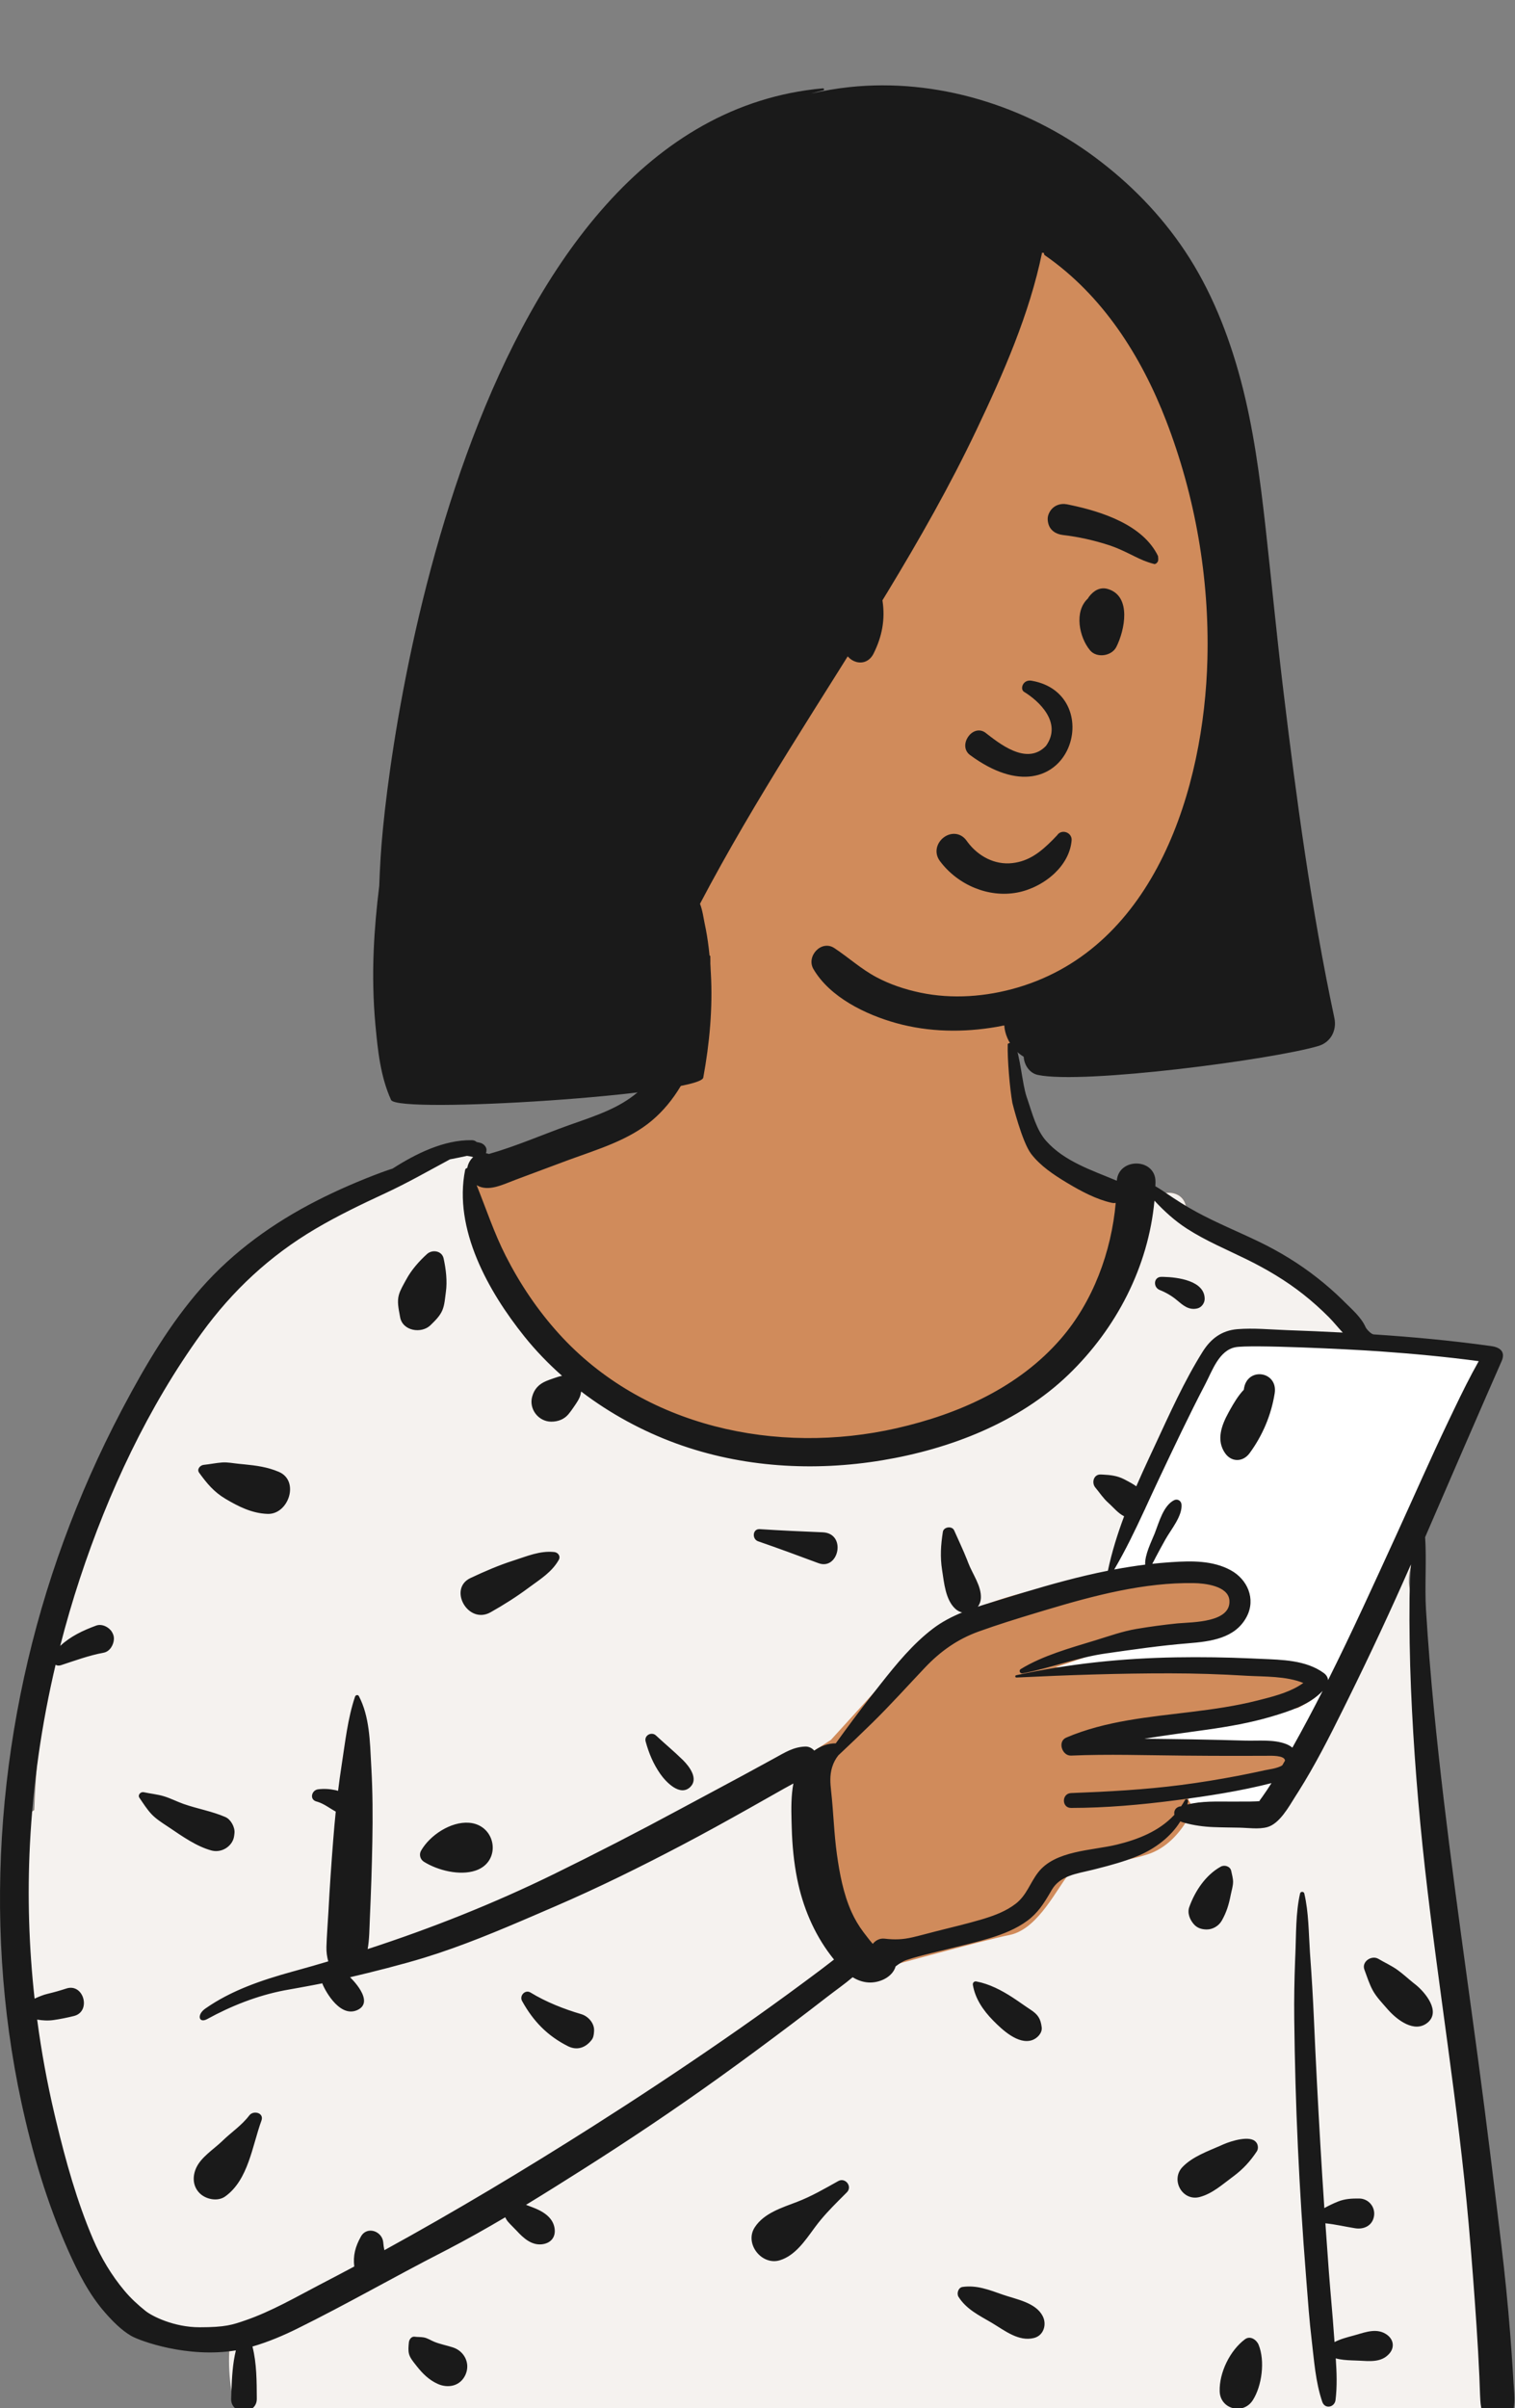 <?xml version="1.0" encoding="UTF-8"?> <svg xmlns="http://www.w3.org/2000/svg" width="112" height="178" viewBox="0 0 112 178" fill="none"><rect x="0" y="0" width="112" height="178" fill="#808080" stroke="none"/> <g clip-path="url(#clip0)"> <path fill-rule="evenodd" clip-rule="evenodd" d="M104.311 117.754C103.84 116.459 104.528 115.166 104.91 113.913C106.265 109.566 102.557 98.601 99.964 98.44C99.016 95.982 96.485 94.963 94.493 93.547C92.233 92.134 90.034 90.51 87.683 89.271C87.552 88.1 86.135 87.81 85.268 88.647C82.888 87.164 80.034 87.439 77.482 86.468C75.543 83.328 75.398 80.027 74.885 76.998C74.661 75.678 74.899 74.404 73.998 73.227C70.973 68.965 59.021 67.117 54.615 69.642C52.242 68.16 52.185 70.845 51.809 72.501C51.39 73.33 51.163 74.269 51.233 75.258C50.11 77.608 49.158 80.547 46.798 82.302C43.803 84.529 39.196 85.376 36.277 86.468C35.622 85.836 35.422 84.923 35.422 84.923C30.896 85.909 26.505 87.641 22.714 90.346C18.406 91.608 15.373 95.118 13.179 98.881C12.938 99.278 12.881 99.683 12.951 100.054C6.206 109.96 2.987 121.819 2.534 133.797C-1.803 136.405 4.596 159.834 6.086 164.698C6.087 164.698 6.089 164.697 6.09 164.696C7.057 166.411 8.154 171.302 10.573 170.924C12.232 172.803 14.876 172.434 17.128 172.578C16.761 173.987 16.941 175.6 17.378 176.992C17.894 178.65 20.427 178.706 20.786 176.899C43.208 181.263 66.213 177.781 88.887 178.436C95.443 178.483 101.998 178.686 108.538 179.154C109.459 179.22 110.392 178.277 110.33 177.358C108.924 162.371 107.603 142.656 106.031 127.816C105.658 124.432 105.363 121.01 104.311 117.754Z" fill="#D08B5B"></path> <path fill-rule="evenodd" clip-rule="evenodd" d="M35.445 85.023C35.437 84.99 35.429 84.957 35.421 84.924C30.896 85.909 26.505 87.641 22.713 90.347C18.406 91.609 15.373 95.118 13.179 98.882L13.15 98.931C12.933 99.312 12.884 99.698 12.951 100.054C6.206 109.96 2.987 121.819 2.534 133.797C-1.803 136.405 4.596 159.834 6.086 164.699L6.09 164.697C6.331 165.124 6.58 165.748 6.856 166.439C7.686 168.521 8.757 171.208 10.573 170.924C11.922 172.452 13.922 172.493 15.832 172.533C16.272 172.542 16.707 172.551 17.128 172.578C16.761 173.987 16.941 176.501 17.378 177.894C17.894 179.552 89.511 180.902 108.538 179.154C109.457 179.07 110.392 178.277 110.33 177.358C109.739 171.065 109.164 163.937 108.578 156.686C107.77 146.672 106.943 136.424 106.031 127.816C105.995 127.492 105.96 127.168 105.925 126.844C105.595 123.779 105.262 120.699 104.311 117.755C103.935 116.72 104.298 115.687 104.654 114.675C104.743 114.42 104.833 114.165 104.91 113.913C106.265 109.566 102.811 98.627 100.335 98.464L99.964 98.441C99.236 96.552 97.574 95.513 95.939 94.491C95.495 94.213 95.052 93.936 94.631 93.644L94.493 93.547C93.722 93.065 92.959 92.559 92.194 92.052C90.716 91.072 89.232 90.088 87.683 89.271C87.552 88.1 86.135 87.81 85.268 88.647C84.889 88.412 84.499 88.22 84.099 88.061L83.941 90.241C81.239 100.331 73.721 105.945 61.386 107.083C42.884 108.79 34.544 90.213 34.544 88.336C34.544 87.513 34.816 86.473 35.359 85.218L35.445 85.023ZM76.29 119.117C79.043 118.444 82.307 117.734 84.997 117.287C86.344 117.063 87.529 116.908 88.427 116.854C88.877 116.827 89.233 116.827 89.491 116.85C89.662 116.865 89.745 116.888 89.774 116.896C89.779 116.897 89.782 116.898 89.784 116.898C90.154 117.194 90.476 117.623 90.716 118.012C90.816 118.174 90.897 118.321 90.957 118.437C90.894 118.599 90.8 118.809 90.675 119.012C90.398 119.466 90.114 119.668 89.849 119.668C89.435 119.668 88.475 119.805 87.36 119.985C86.211 120.171 84.809 120.418 83.454 120.665C82.098 120.912 80.785 121.158 79.811 121.343C79.324 121.435 78.921 121.512 78.641 121.566L78.315 121.629L78.23 121.645L78.208 121.65L78.202 121.651L78.201 121.651L78.201 121.651C78.2 121.651 78.2 121.651 78.234 121.822L78.2 121.651L78.106 121.67L78.019 121.711L75.019 123.151L75.407 124.574L75.343 123.827L75.407 124.574L75.407 124.574L75.408 124.574L75.412 124.574L75.429 124.572L75.495 124.567L75.748 124.546C75.968 124.528 76.286 124.502 76.679 124.471C77.465 124.409 78.55 124.326 79.745 124.243C82.142 124.077 84.954 123.913 86.688 123.913L87.068 123.913C88.82 123.912 91.221 123.911 93.24 124.024C94.329 124.085 95.271 124.178 95.927 124.312C96.009 124.329 96.083 124.346 96.15 124.363C96.136 124.372 96.122 124.382 96.107 124.391C95.728 124.634 95.177 124.892 94.541 125.137C93.267 125.628 91.807 126.01 91.056 126.113C90.201 126.231 87.835 126.706 85.721 127.143C84.655 127.364 83.641 127.577 82.894 127.735C82.521 127.814 82.213 127.879 82 127.925L81.752 127.977L81.688 127.991L81.671 127.995L81.667 127.996L81.666 127.996L81.665 127.996C81.665 127.996 81.665 127.996 81.701 128.161L81.665 127.996L81.796 129.479L94.336 129.918C94.443 130.042 94.547 130.181 94.608 130.304C94.58 130.313 94.544 130.323 94.501 130.333C93.675 130.518 91.978 130.888 90.484 131.213C89.737 131.375 89.043 131.525 88.535 131.636L87.93 131.767L87.764 131.802L87.72 131.812L87.709 131.814L87.707 131.815L87.706 131.815L87.706 131.815L87.864 132.548L87.706 131.815L87.273 131.909L87.146 132.331L87.146 132.331L87.146 132.332L87.146 132.332L87.146 132.333L87.145 132.334L87.139 132.352C87.134 132.37 87.125 132.397 87.112 132.434C87.086 132.508 87.046 132.618 86.99 132.754C86.878 133.026 86.706 133.396 86.469 133.784C85.984 134.581 85.288 135.353 84.364 135.646C83.527 135.911 82.606 136.089 81.687 136.266L81.686 136.267C81.367 136.328 81.049 136.39 80.734 136.455C80.145 136.576 79.567 136.713 79.074 136.89C78.601 137.06 78.1 137.304 77.766 137.704C77.538 137.979 77.283 138.366 77.032 138.747L77.013 138.777C76.743 139.185 76.457 139.618 76.147 140.029C75.836 140.442 75.518 140.807 75.195 141.082C74.87 141.359 74.581 141.511 74.327 141.559C73.436 141.728 70.785 142.421 68.401 143.059C67.199 143.381 66.051 143.693 65.203 143.924C64.853 144.019 64.554 144.101 64.324 144.164C64.277 144.092 64.225 144.012 64.168 143.924C63.892 143.495 63.521 142.886 63.138 142.165C62.362 140.707 61.58 138.865 61.405 137.173C61.217 135.356 61.123 133.622 61.076 132.34C61.052 131.7 61.041 131.174 61.035 130.809L61.032 130.648L62.328 129.809L62.41 129.756L62.475 129.684L68.955 122.559L68.964 122.55C68.975 122.539 68.996 122.519 69.025 122.492C69.083 122.437 69.177 122.353 69.309 122.245C69.573 122.029 69.989 121.72 70.574 121.366C71.745 120.66 73.6 119.775 76.29 119.117ZM92.489 118.59C92.489 118.59 92.489 118.589 91.766 118.389L92.489 118.589L92.56 118.335L92.455 118.092L91.766 118.389C92.455 118.092 92.455 118.092 92.455 118.092L92.455 118.092L92.455 118.091L92.454 118.089L92.452 118.084L92.445 118.068C92.439 118.055 92.431 118.036 92.42 118.014C92.399 117.969 92.369 117.906 92.33 117.829C92.253 117.675 92.14 117.463 91.993 117.225C91.706 116.76 91.263 116.147 90.676 115.692C90.369 115.453 89.946 115.385 89.627 115.356C89.262 115.323 88.822 115.327 88.336 115.357C87.362 115.415 86.118 115.58 84.751 115.807C82.012 116.262 78.709 116.981 75.933 117.66C73.094 118.354 71.098 119.298 69.799 120.082C69.15 120.474 68.677 120.825 68.36 121.083C68.202 121.213 68.083 121.319 68.001 121.396C67.96 121.434 67.928 121.465 67.905 121.488C67.894 121.499 67.884 121.508 67.877 121.516L67.869 121.525L67.865 121.528L67.864 121.529L67.864 121.53C67.863 121.53 67.863 121.531 68.382 122.02L67.863 121.531L67.854 121.541L61.431 128.603L59.871 129.613L59.529 129.835V130.243H60.279C59.529 130.243 59.529 130.243 59.529 130.243V130.243V130.244V130.246L59.529 130.254L59.529 130.284L59.53 130.399C59.53 130.499 59.532 130.646 59.535 130.833C59.541 131.207 59.553 131.744 59.577 132.395C59.625 133.698 59.721 135.467 59.913 137.327C60.118 139.31 61.009 141.357 61.813 142.869C62.22 143.634 62.614 144.28 62.906 144.735C63.053 144.963 63.175 145.144 63.26 145.269C63.303 145.332 63.337 145.38 63.361 145.414L63.388 145.453L63.396 145.463L63.398 145.466L63.399 145.467L63.399 145.468C63.399 145.468 63.399 145.468 64.007 145.028L63.399 145.468L63.704 145.89L64.206 145.752L64.007 145.028L64.206 145.751L64.206 145.751L64.208 145.751L64.212 145.75L64.231 145.745L64.304 145.724L64.584 145.648C64.827 145.581 65.175 145.486 65.598 145.371C66.444 145.14 67.589 144.829 68.788 144.508C71.205 143.862 73.785 143.189 74.607 143.033C75.21 142.918 75.733 142.596 76.169 142.223C76.608 141.848 77.001 141.387 77.344 140.933C77.686 140.481 77.995 140.011 78.259 139.611L78.265 139.602C78.542 139.182 78.751 138.866 78.92 138.663C78.99 138.58 79.176 138.447 79.582 138.301C79.969 138.162 80.461 138.043 81.038 137.923C81.309 137.868 81.599 137.812 81.9 137.754C82.839 137.573 83.889 137.37 84.817 137.076C86.247 136.623 87.188 135.488 87.75 134.565C88.038 134.094 88.243 133.65 88.377 133.324C88.396 133.278 88.414 133.234 88.43 133.193L88.853 133.102C89.361 132.991 90.056 132.841 90.802 132.678C92.295 132.354 93.997 131.983 94.829 131.797C95.352 131.679 95.85 131.418 96.06 130.892C96.257 130.401 96.095 129.931 95.96 129.654C95.815 129.356 95.61 129.097 95.462 128.928C95.384 128.839 95.315 128.767 95.263 128.715C95.238 128.689 95.216 128.669 95.2 128.654L95.181 128.635L95.175 128.629L95.172 128.627L95.171 128.626L95.171 128.626C95.171 128.626 95.171 128.626 94.665 129.179L95.171 128.626L94.967 128.44L94.691 128.43L88.057 128.197C89.474 127.913 90.719 127.674 91.26 127.599C92.156 127.476 93.731 127.057 95.081 126.537C95.756 126.276 96.414 125.976 96.916 125.654C97.166 125.494 97.409 125.309 97.597 125.097C97.777 124.893 97.979 124.583 97.979 124.188C97.979 123.592 97.495 123.288 97.26 123.169C96.972 123.022 96.606 122.92 96.228 122.843C95.46 122.685 94.428 122.588 93.323 122.527C91.261 122.411 88.819 122.412 87.074 122.413H87.074L86.688 122.413C85.203 122.413 82.987 122.528 80.91 122.662C81.745 122.505 82.722 122.323 83.722 122.141C85.074 121.895 86.465 121.65 87.599 121.466C88.769 121.277 89.585 121.168 89.849 121.168C90.937 121.168 91.612 120.356 91.955 119.795C92.14 119.492 92.271 119.195 92.356 118.978C92.399 118.868 92.431 118.775 92.453 118.708C92.464 118.674 92.472 118.647 92.478 118.627L92.485 118.602L92.488 118.595L92.488 118.592L92.489 118.59L92.489 118.59ZM96.633 124.537C96.633 124.537 96.626 124.534 96.617 124.526C96.629 124.533 96.634 124.537 96.633 124.537ZM94.651 130.417C94.651 130.417 94.651 130.416 94.651 130.414C94.651 130.416 94.651 130.417 94.651 130.417ZM96.503 124.066C96.504 124.063 96.505 124.061 96.505 124.061C96.505 124.061 96.505 124.063 96.503 124.066ZM94.721 130.255C94.721 130.255 94.721 130.255 94.721 130.255C94.721 130.255 94.718 130.256 94.714 130.26C94.718 130.258 94.72 130.256 94.721 130.255Z" fill="#F5F2EF"></path> <path fill-rule="evenodd" clip-rule="evenodd" d="M81.908 116.533L88.498 101.578C88.498 101.578 89.494 99.037 91.185 99.037C92.876 99.037 108.208 99.518 108.208 99.518C108.208 99.518 111.346 99.919 110.333 101.578C109.319 103.237 94.254 134.108 94.254 134.108H87.864V132.548L94.978 130.556C94.978 130.556 96.272 129.179 94.254 129.179C92.235 129.179 80.491 128.729 80.491 128.729L91.689 127.083L97.229 124.949L96.414 123.827L91.689 123.151L76.303 123.827L80.491 122.408L89.849 120.418C89.849 120.418 91.689 119.119 91.689 117.846C91.689 116.573 86.759 116.083 86.759 116.083L81.908 116.533Z" fill="white"></path> <path d="M64.108 127.034C62.712 128.328 62.109 129.107 61.321 130.584C59.604 137.391 60.468 140.404 64.869 144.53L72.217 142.755C74.581 141.98 75.808 141.503 76.778 139.205C77.957 137.891 78.796 137.378 81.086 137.43C83.597 137.019 84.817 136.245 86.914 134.641C87.673 133.867 87.812 133.511 87.167 133.12H79.565L93.502 131.345L93.504 131.343C95.245 130.309 96.221 129.729 93.249 129.316L81.086 129.063V128.302L95.783 125.766C97.611 124.81 97.816 124.347 95.783 123.738L88.941 123.231C84.7 123.109 82.445 123.256 78.552 123.738H75.004L77.538 122.47C82.682 121.178 85.425 120.691 89.955 120.442C91.928 119.045 92.87 118.255 89.448 116.638C85.068 116.447 82.554 116.598 77.792 118.159C70.978 119.205 68.118 121.379 64.108 127.034Z" fill="#D08B5B" stroke="#D08B5B"></path> <path fill-rule="evenodd" clip-rule="evenodd" d="M52.178 70.568C52.243 70.392 52.505 70.415 52.51 70.612C52.613 74.826 51.566 79.976 48.2 82.822C46.472 84.283 44.188 84.952 42.091 85.72L41.854 85.808L38.148 87.191C37.165 87.558 36.105 88.122 35.236 87.604C35.939 89.349 36.529 91.143 37.384 92.825C38.45 94.919 39.737 96.835 41.313 98.578C47.557 105.481 57.44 107.587 66.308 105.564C70.874 104.522 75.318 102.548 78.433 98.948C80.801 96.211 82.161 92.538 82.482 88.915C82.388 88.93 82.29 88.929 82.189 88.907C81.067 88.662 79.934 88.059 78.947 87.468L78.852 87.411C77.902 86.838 76.912 86.181 76.23 85.291C75.553 84.407 74.842 81.524 74.842 81.524C74.649 80.44 74.467 78.281 74.498 77.185C74.501 77.082 74.959 77.021 75.008 77.129C75.431 78.058 75.567 80.102 75.894 81.07L75.96 81.263C76.308 82.274 76.607 83.504 77.33 84.322C78.687 85.856 80.735 86.506 82.562 87.275C82.694 85.541 85.458 85.581 85.423 87.39C85.421 87.488 85.417 87.586 85.413 87.683C85.631 87.804 85.841 87.941 86.037 88.073L86.228 88.204C86.952 88.697 87.682 89.166 88.453 89.584C89.945 90.394 91.525 91.037 93.054 91.773C94.6 92.517 96.047 93.404 97.398 94.465C98.032 94.963 98.641 95.494 99.218 96.058L99.374 96.213C99.924 96.76 100.638 97.373 100.951 98.093C101.02 98.252 101.365 98.621 101.553 98.634C104.458 98.825 107.357 99.094 110.244 99.498C110.991 99.603 111.287 99.988 111.01 100.612C110.061 102.757 106.344 111.322 105.356 113.621C105.471 115.31 105.316 117.298 105.42 118.987C105.572 121.452 105.771 123.916 106.01 126.374C106.864 135.167 108.16 143.917 109.331 152.671C109.917 157.053 110.451 161.441 110.978 165.829C111.244 168.047 111.47 170.267 111.644 172.495C111.717 173.423 111.783 174.351 111.84 175.281L111.89 176.105C111.959 177.142 112.118 178.132 111.477 179.022C111.187 179.426 110.523 179.653 110.142 179.195C109.661 178.618 109.483 178.187 109.437 177.43C109.402 176.85 109.394 176.267 109.367 175.687C109.31 174.429 109.239 173.171 109.155 171.914C108.987 169.402 108.796 166.89 108.575 164.382C107.798 155.587 106.323 146.857 105.342 138.084C104.847 133.661 104.495 129.229 104.309 124.782C104.216 122.561 104.182 120.34 104.204 118.117C104.213 117.287 104.252 116.46 104.309 115.635C102.838 118.982 101.292 122.297 99.676 125.567L99.293 126.342C98.269 128.409 97.217 130.484 95.986 132.433L95.774 132.765C95.275 133.557 94.594 134.805 93.685 135.055C93.051 135.229 92.277 135.106 91.627 135.094C90.983 135.081 90.338 135.079 89.694 135.052C88.971 135.023 88.282 134.928 87.583 134.74C87.467 134.708 87.358 134.674 87.258 134.631C86.554 135.784 85.359 136.663 84.137 137.175C83.158 137.585 82.132 137.866 81.104 138.126L80.742 138.217C79.64 138.492 78.379 138.622 77.758 139.688L77.614 139.935C77.152 140.722 76.709 141.412 75.944 141.976C75.121 142.583 74.146 142.965 73.175 143.262C72.18 143.566 71.163 143.799 70.153 144.048L69.878 144.116C69.211 144.284 68.538 144.437 67.876 144.619C67.593 144.696 67.305 144.776 67.028 144.872C66.703 144.984 66.467 145.158 66.211 145.348C65.981 146.154 64.996 146.592 64.187 146.536C63.762 146.506 63.381 146.362 63.034 146.15C62.428 146.666 61.761 147.129 61.144 147.607C60.28 148.277 59.412 148.943 58.539 149.602C56.74 150.96 54.927 152.301 53.096 153.615C49.844 155.948 46.523 158.174 43.144 160.317C41.736 161.211 40.318 162.103 38.886 162.974L39.038 163.031L39.342 163.146C40.058 163.414 40.856 163.847 40.995 164.684C41.105 165.349 40.735 165.806 40.08 165.888C39.302 165.984 38.697 165.433 38.212 164.907C37.999 164.676 37.759 164.46 37.555 164.222C37.471 164.124 37.407 164.012 37.35 163.894C35.937 164.728 34.509 165.535 33.058 166.288L32.695 166.476C29.097 168.319 25.595 170.338 21.966 172.129C21.02 172.596 19.866 173.102 18.663 173.447C18.982 174.686 18.977 176.047 18.985 177.305C18.993 178.531 17.048 178.525 17.089 177.305L17.109 176.716C17.144 175.725 17.202 174.696 17.437 173.732C13.893 174.321 10.352 173.041 9.693 172.657C8.965 172.233 8.305 171.555 7.755 170.926C6.579 169.579 5.763 167.964 5.038 166.34C3.487 162.862 2.388 159.144 1.585 155.425C-1.377 141.716 -0.103 127.043 4.707 113.902C5.909 110.618 7.328 107.407 8.954 104.313L9.156 103.93C10.779 100.87 12.582 97.821 14.873 95.216C17.259 92.504 20.202 90.394 23.407 88.756C24.971 87.957 26.58 87.265 28.225 86.651C28.489 86.552 28.755 86.464 29.021 86.379C30.735 85.285 32.816 84.237 34.897 84.279C35.038 84.281 35.153 84.335 35.238 84.416C35.338 84.433 35.439 84.455 35.539 84.484C35.761 84.549 35.995 84.792 35.963 85.042L35.952 85.125C35.947 85.166 35.939 85.205 35.926 85.243C36.001 85.255 36.074 85.272 36.145 85.297C38.136 84.734 40.095 83.872 42.038 83.177L42.48 83.021C44.108 82.449 45.777 81.889 47.112 80.759C48.44 79.634 49.438 78.177 50.16 76.602C51.05 74.662 51.448 72.56 52.178 70.568ZM92.039 172.909C92.434 172.616 92.9 172.957 93.047 173.32C93.532 174.514 93.292 176.368 92.61 177.423C91.902 178.517 90.209 178.085 90.168 176.761C90.125 175.38 90.927 173.739 92.039 172.909ZM96.111 139.955C96.147 139.8 96.387 139.801 96.423 139.955C96.751 141.355 96.744 142.864 96.84 144.299L96.851 144.459C96.967 146.042 97.064 147.63 97.133 149.216C97.269 152.336 97.432 155.457 97.614 158.575C97.704 160.122 97.801 161.668 97.905 163.213C98.228 163.033 98.561 162.874 98.907 162.734C99.424 162.525 99.928 162.501 100.485 162.506C101.162 162.513 101.672 163.11 101.582 163.775C101.484 164.499 100.848 164.809 100.187 164.705C99.456 164.591 98.721 164.413 97.982 164.339C98.065 165.534 98.15 166.729 98.24 167.923C98.359 169.504 98.515 171.083 98.624 172.665C98.635 172.816 98.646 172.967 98.658 173.118C99.098 172.889 99.566 172.771 100.096 172.627L100.234 172.588C101.004 172.366 101.827 172.06 102.54 172.579C103.019 172.927 103.114 173.501 102.718 173.961C102.116 174.659 101.226 174.523 100.395 174.488L99.948 174.471C99.527 174.455 99.138 174.428 98.749 174.321C98.82 175.352 98.858 176.386 98.732 177.401C98.664 177.95 97.943 178.094 97.752 177.534C97.253 176.071 97.15 174.493 96.968 172.961C96.797 171.53 96.694 170.088 96.582 168.651L96.549 168.22C96.297 165.057 96.097 161.893 95.95 158.724C95.803 155.555 95.715 152.387 95.68 149.216C95.664 147.776 95.688 146.33 95.744 144.89L95.762 144.459C95.827 142.978 95.781 141.406 96.111 139.955ZM30.227 173.143C30.246 172.941 30.408 172.689 30.649 172.72C30.87 172.749 31.099 172.735 31.318 172.772C31.608 172.82 31.841 172.992 32.11 173.099C32.548 173.275 33.025 173.365 33.474 173.509C34.316 173.778 34.776 174.667 34.427 175.496C34.06 176.369 33.138 176.567 32.341 176.201C31.713 175.912 31.245 175.451 30.823 174.917L30.703 174.765C30.522 174.536 30.315 174.28 30.239 174.002C30.165 173.732 30.201 173.418 30.227 173.143ZM71.159 169.042C72.208 168.894 73.104 169.254 74.075 169.592L74.154 169.62C75.142 169.961 76.584 170.198 77.091 171.211C77.396 171.822 77.159 172.634 76.44 172.815C75.301 173.101 74.28 172.267 73.338 171.706L73.289 171.676C72.38 171.143 71.442 170.694 70.861 169.774C70.706 169.529 70.841 169.087 71.159 169.042ZM34.527 85.436C34.107 85.53 33.686 85.614 33.266 85.694C31.669 86.552 30.118 87.442 28.469 88.206C26.719 89.017 24.975 89.855 23.313 90.836C19.954 92.818 17.186 95.395 14.898 98.553C10.947 104.01 8.007 110.302 5.903 116.687C5.363 118.327 4.879 119.986 4.451 121.659C5.208 120.958 6.104 120.527 7.108 120.158C7.534 120.001 8.063 120.266 8.279 120.635C8.376 120.801 8.431 120.965 8.421 121.16C8.399 121.589 8.12 122.077 7.659 122.162C6.586 122.36 5.543 122.746 4.508 123.085C4.351 123.137 4.217 123.117 4.109 123.056C3.082 127.415 2.439 131.864 2.212 136.34C2.019 140.128 2.138 143.947 2.557 147.731C2.879 147.586 3.194 147.45 3.546 147.368C4.004 147.261 4.454 147.131 4.901 146.985C6.189 146.561 6.777 148.692 5.46 149.017C4.97 149.138 4.477 149.238 3.978 149.312C3.542 149.376 3.157 149.348 2.747 149.281C3.06 151.641 3.489 153.985 4.034 156.295L4.154 156.8C4.863 159.751 5.689 162.729 6.883 165.517C7.469 166.885 8.244 168.184 9.202 169.324C9.672 169.885 10.195 170.366 10.764 170.821C11.238 171.2 12.85 172.023 14.758 172.023C16.667 172.023 17.184 171.842 18.146 171.51C20.051 170.853 21.859 169.805 23.645 168.871L23.829 168.775C24.619 168.366 25.406 167.95 26.19 167.531C26.091 166.73 26.265 166.057 26.682 165.317C27.132 164.516 28.248 164.915 28.331 165.734L28.334 165.765C28.347 165.95 28.378 166.138 28.416 166.325C33.662 163.446 38.797 160.366 43.851 157.155C47.106 155.087 50.327 152.957 53.5 150.765C55.087 149.67 56.659 148.554 58.216 147.417C59.032 146.821 59.844 146.22 60.652 145.614C60.989 145.362 61.319 145.097 61.656 144.843C61.574 144.741 61.494 144.638 61.417 144.537C60.157 142.884 59.34 140.915 58.933 138.883C58.687 137.657 58.568 136.384 58.532 135.134L58.516 134.59C58.491 133.675 58.485 132.716 58.653 131.829C58.424 131.955 58.19 132.079 57.956 132.211C57.118 132.687 56.28 133.161 55.44 133.633C53.759 134.578 52.072 135.513 50.364 136.409C47.313 138.01 44.232 139.534 41.068 140.899L39.529 141.563C36.857 142.715 34.163 143.846 31.385 144.701C29.818 145.184 27.468 145.782 25.879 146.15C25.879 146.15 27.794 147.958 26.408 148.58C25.022 149.202 23.873 146.816 23.828 146.6C23.096 146.753 21.005 147.124 21.005 147.124C19.018 147.509 17.091 148.269 15.315 149.243C14.698 149.581 14.526 148.924 15.18 148.466C17.093 147.126 19.324 146.368 21.626 145.732L21.739 145.701C22.584 145.469 23.427 145.227 24.268 144.977C24.175 144.642 24.122 144.294 24.133 143.91C24.156 143.056 24.232 142.198 24.277 141.344C24.372 139.552 24.494 137.765 24.636 135.976C24.69 135.287 24.751 134.596 24.821 133.906C24.37 133.663 23.981 133.342 23.478 133.183L23.393 133.159C22.855 133.013 23.037 132.319 23.515 132.259C23.948 132.206 24.378 132.23 24.805 132.322C24.871 132.337 24.934 132.353 24.993 132.371C25.072 131.731 25.159 131.093 25.258 130.459C25.519 128.783 25.704 127.017 26.248 125.407C26.288 125.287 26.465 125.245 26.53 125.37C27.322 126.878 27.349 128.728 27.438 130.407L27.449 130.608C27.555 132.44 27.561 134.291 27.527 136.125C27.492 138.016 27.427 139.902 27.343 141.791C27.308 142.552 27.31 143.341 27.18 144.069C31.89 142.535 36.515 140.699 40.949 138.526C44.077 136.993 47.178 135.398 50.243 133.743C51.779 132.914 53.322 132.099 54.857 131.267C55.394 130.975 55.931 130.683 56.468 130.39L57.273 129.95C58.027 129.538 58.656 129.128 59.534 129.099C59.795 129.09 60.03 129.213 60.197 129.399C60.668 129.064 61.213 128.858 61.786 128.863C62.647 127.671 63.521 126.489 64.43 125.333L65.102 124.477C66.265 123 67.496 121.5 68.979 120.376C69.64 119.874 70.368 119.498 71.127 119.187C70.948 119.144 70.774 119.056 70.618 118.911C69.893 118.237 69.793 116.987 69.646 116.047C69.493 115.073 69.552 114.2 69.703 113.229C69.762 112.852 70.386 112.773 70.538 113.12C70.859 113.851 71.199 114.551 71.491 115.291L71.577 115.514C71.891 116.346 72.558 117.221 72.514 118.124C72.502 118.371 72.42 118.587 72.292 118.76C72.929 118.548 73.575 118.359 74.211 118.162C76.214 117.542 78.224 116.94 80.266 116.459C80.809 116.331 81.355 116.212 81.903 116.103C82.191 114.737 82.609 113.396 83.103 112.079C82.635 111.839 82.333 111.437 81.93 111.079C81.554 110.744 81.295 110.336 80.974 109.952C80.681 109.602 80.846 108.97 81.371 108.99L81.52 108.996C82.065 109.022 82.592 109.078 83.086 109.333L83.262 109.424C83.503 109.549 83.767 109.693 84.002 109.863C84.31 109.154 84.63 108.452 84.953 107.757L85.372 106.858C86.46 104.519 87.544 102.091 88.909 99.913C89.516 98.945 90.324 98.34 91.483 98.247C92.677 98.15 93.918 98.275 95.113 98.318C96.499 98.367 97.885 98.426 99.269 98.499C98.914 98.127 98.59 97.712 98.234 97.355C97.642 96.762 97.017 96.2 96.36 95.681C95.06 94.653 93.63 93.807 92.145 93.078C90.66 92.348 89.131 91.713 87.736 90.811C86.854 90.242 86.065 89.524 85.346 88.748C84.893 93.643 82.533 98.191 78.989 101.608C75.307 105.157 70.219 107.107 65.242 107.936C60.165 108.782 54.867 108.472 50.01 106.704C47.506 105.792 45.105 104.49 42.963 102.856C42.939 102.998 42.911 103.139 42.855 103.271C42.781 103.448 42.689 103.599 42.584 103.755L42.398 104.029C42.28 104.201 42.16 104.371 42.026 104.531C41.703 104.917 41.244 105.086 40.75 105.084C39.804 105.081 39.088 104.152 39.342 103.233C39.502 102.655 39.844 102.308 40.379 102.082C40.548 102.01 40.72 101.95 40.893 101.891L41.023 101.847C41.198 101.787 41.372 101.73 41.552 101.697C40.538 100.8 39.596 99.825 38.754 98.772C36.111 95.472 33.504 90.85 34.388 86.467C34.403 86.392 34.471 86.344 34.544 86.332C34.595 86.025 34.758 85.727 34.982 85.527C34.831 85.487 34.68 85.457 34.527 85.436ZM61.971 161.216C62.494 160.925 63.035 161.618 62.609 162.046L61.974 162.682C61.385 163.276 60.811 163.875 60.307 164.552L60.184 164.717C59.504 165.645 58.777 166.721 57.661 167.068C56.312 167.487 55.015 165.84 55.796 164.637C56.479 163.585 57.794 163.189 58.927 162.754C60 162.343 60.968 161.775 61.971 161.216ZM18.43 156.364C18.737 155.961 19.539 156.173 19.329 156.744C18.647 158.597 18.369 161.125 16.645 162.356C16.089 162.753 15.216 162.57 14.758 162.112C14.238 161.591 14.217 160.857 14.515 160.221C14.878 159.446 15.77 158.884 16.395 158.293L16.451 158.239C17.124 157.584 17.852 157.122 18.43 156.364ZM90.456 158.497C91.005 158.26 92.435 157.799 92.859 158.345C92.879 158.365 92.896 158.387 92.91 158.411C93.013 158.592 93.029 158.847 92.91 159.027C92.415 159.77 91.901 160.326 91.199 160.855L91.12 160.914C90.355 161.477 89.637 162.138 88.705 162.392C87.414 162.744 86.512 161.125 87.419 160.179C88.149 159.417 89.265 159.021 90.233 158.596L90.456 158.497ZM38.596 147.907C38.38 147.516 38.822 147.037 39.221 147.281C40.362 147.979 41.69 148.503 42.971 148.879C43.489 149.032 43.957 149.558 43.918 150.126L43.912 150.212C43.897 150.413 43.869 150.612 43.742 150.779C43.296 151.363 42.658 151.588 41.976 151.242C40.458 150.472 39.418 149.395 38.596 147.907ZM71.923 146.723C71.895 146.558 72.015 146.431 72.182 146.463C73.146 146.646 74.036 147.112 74.863 147.648C75.307 147.936 75.735 148.252 76.178 148.542C76.725 148.9 76.93 149.196 77.011 149.854C77.064 150.288 76.659 150.685 76.288 150.805C75.277 151.132 74.118 150.059 73.433 149.363L73.402 149.331C72.685 148.599 72.093 147.733 71.923 146.723ZM100.865 145.585C100.645 144.991 101.402 144.498 101.897 144.79C102.363 145.065 102.869 145.293 103.309 145.607C103.713 145.897 104.081 146.24 104.469 146.554L104.661 146.705C105.371 147.278 106.544 148.693 105.528 149.515C104.561 150.296 103.279 149.298 102.63 148.568L102.584 148.517C102.211 148.084 101.75 147.615 101.479 147.11C101.224 146.635 101.051 146.089 100.865 145.585ZM91.328 99.583C90.116 99.819 89.622 101.317 89.112 102.293C87.909 104.597 86.801 106.944 85.689 109.293C85.347 110.016 85.014 110.744 84.678 111.471C84.657 111.528 84.631 111.584 84.6 111.639C83.911 113.126 83.201 114.602 82.372 116.012C83.131 115.87 83.894 115.749 84.659 115.653C84.621 114.931 85.115 113.964 85.359 113.356L85.379 113.305C85.683 112.526 86.003 111.298 86.787 110.894C87.048 110.759 87.327 110.928 87.347 111.216C87.407 112.074 86.569 113.055 86.16 113.783C85.912 114.224 85.671 114.666 85.436 115.113C85.348 115.28 85.274 115.445 85.184 115.592C85.579 115.55 85.974 115.511 86.371 115.484L86.629 115.466C88.099 115.369 89.659 115.341 90.987 116.067C92.219 116.741 92.849 118.178 92.172 119.487C91.329 121.118 89.472 121.334 87.839 121.467C85.8 121.631 83.756 121.929 81.731 122.219C79.636 122.519 77.664 123.293 75.601 123.69C75.409 123.727 75.289 123.476 75.465 123.369C77.093 122.376 79.072 121.83 80.891 121.273L81.038 121.228C82.025 120.925 82.99 120.578 84.011 120.405C85.002 120.238 86 120.103 86.999 120L87.097 119.991C88.197 119.898 91.005 119.93 90.887 118.297C90.808 117.216 89.055 117.03 88.255 117.017C84.585 116.958 80.889 117.934 77.402 118.979L76.624 119.213C75.195 119.644 73.766 120.086 72.364 120.591C70.777 121.163 69.526 122.054 68.369 123.274C67.087 124.627 65.845 126.011 64.515 127.318C63.676 128.142 62.827 128.952 61.971 129.755C61.777 130.005 61.623 130.278 61.515 130.632C61.334 131.231 61.376 131.787 61.444 132.401C61.617 133.952 61.655 135.52 61.871 137.067C62.071 138.5 62.351 139.985 62.945 141.314C63.18 141.841 63.486 142.358 63.835 142.82L64.116 143.186C64.239 143.346 64.376 143.52 64.52 143.684C64.731 143.425 65.037 143.257 65.393 143.299C66.148 143.388 66.742 143.367 67.483 143.193C68.057 143.059 68.626 142.901 69.197 142.755C70.319 142.468 71.45 142.208 72.56 141.879L72.751 141.821C73.578 141.567 74.406 141.248 75.094 140.713C75.894 140.092 76.14 139.195 76.733 138.419C77.998 136.763 80.732 136.798 82.583 136.344C84.156 135.959 85.67 135.351 86.758 134.207L86.822 134.139C86.774 133.935 86.852 133.705 87.041 133.599L87.082 133.576C87.156 133.535 87.236 133.518 87.314 133.519C87.415 133.371 87.512 133.217 87.601 133.054C87.674 132.919 87.856 133.018 87.832 133.151C87.818 133.231 87.798 133.308 87.779 133.386C88.834 133.114 89.992 133.166 91.062 133.167L92.452 133.162C92.692 133.159 93.051 133.147 93.083 133.132L93.115 133.118C93.202 133.08 93.079 133.142 93.14 133.062C93.206 132.973 93.272 132.883 93.336 132.792C93.566 132.47 93.784 132.137 93.998 131.802C91.671 132.395 89.261 132.765 86.885 133.073C84.336 133.404 81.754 133.633 79.182 133.636C78.473 133.637 78.479 132.564 79.182 132.537C81.905 132.433 84.614 132.289 87.319 131.939C88.717 131.758 90.11 131.531 91.495 131.266C92.03 131.163 92.563 131.055 93.096 130.94L93.495 130.853C93.745 130.797 94.452 130.717 94.797 130.486C94.864 130.369 94.932 130.253 94.999 130.136C94.966 129.727 93.928 129.782 93.684 129.781C92.994 129.78 92.303 129.785 91.612 129.787C90.231 129.791 88.851 129.779 87.469 129.768C84.71 129.745 81.94 129.649 79.183 129.767C78.514 129.795 78.162 128.72 78.824 128.437C81.744 127.188 84.986 126.917 88.104 126.533C89.744 126.331 91.385 126.098 92.988 125.689L93.384 125.588C94.391 125.33 95.503 125.014 96.351 124.398C95.077 123.881 93.492 123.94 92.171 123.867L92.07 123.861C90.22 123.748 88.367 123.689 86.513 123.687C82.721 123.681 78.927 123.816 75.139 123.996C75.044 124 75.024 123.85 75.117 123.83C79.01 122.979 82.968 122.569 86.952 122.506C88.808 122.476 90.664 122.503 92.519 122.585L93.199 122.616C94.78 122.685 96.534 122.703 97.857 123.659C98.058 123.805 98.165 123.991 98.181 124.188C99.955 120.646 101.593 117.029 103.238 113.437C104.517 110.643 105.748 107.827 107.074 105.055L107.503 104.159C108.077 102.962 108.666 101.766 109.319 100.612C106.875 100.285 104.418 100.058 101.958 99.884C99.718 99.725 92.406 99.374 91.328 99.583ZM90.245 137.977C90.524 137.821 90.951 137.948 91.02 138.292C91.071 138.549 91.158 138.833 91.158 139.095C91.158 139.41 91.046 139.751 90.986 140.058C90.849 140.765 90.679 141.34 90.321 141.969C90.096 142.363 89.643 142.631 89.187 142.62C88.827 142.612 88.507 142.515 88.26 142.235C87.963 141.9 87.759 141.407 87.922 140.956C88.348 139.774 89.131 138.596 90.245 137.977ZM31.127 136.797C31.779 135.653 33.325 134.63 34.674 134.731C36.7 134.883 37.114 137.616 35.152 138.268C33.98 138.658 32.367 138.257 31.341 137.616C31.065 137.443 30.964 137.084 31.127 136.797ZM10.307 132.887C10.159 132.672 10.404 132.425 10.625 132.474C11.114 132.581 11.642 132.628 12.122 132.775C12.613 132.924 13.088 133.172 13.574 133.343C14.593 133.701 15.682 133.88 16.668 134.312C17.062 134.484 17.372 135.056 17.336 135.478L17.326 135.577C17.305 135.786 17.268 135.968 17.151 136.16C16.838 136.673 16.216 136.938 15.629 136.78C14.54 136.487 13.477 135.735 12.548 135.109L12.377 134.995C11.971 134.727 11.535 134.448 11.208 134.103C10.867 133.743 10.587 133.295 10.307 132.887ZM47.73 128.725C47.605 128.273 48.166 127.974 48.494 128.28C49.148 128.89 49.832 129.456 50.472 130.082L50.515 130.125C50.974 130.587 51.641 131.476 51.044 132.074C50.28 132.84 49.216 131.703 48.806 131.111C48.286 130.36 47.974 129.603 47.73 128.725ZM97.779 124.987C96.808 126.016 95.314 126.49 93.998 126.882C92.437 127.346 90.829 127.624 89.22 127.852C87.664 128.073 86.121 128.27 84.591 128.523C85.748 128.538 86.906 128.546 88.061 128.567C89.393 128.591 90.725 128.62 92.056 128.659C93.026 128.687 94.164 128.554 95.086 128.915C95.252 128.98 95.407 129.07 95.543 129.179C96.318 127.799 97.06 126.4 97.779 124.987ZM37.934 115.359C38.947 115.037 39.899 114.609 40.973 114.72C41.258 114.75 41.462 115.028 41.307 115.303C40.798 116.2 39.971 116.706 39.156 117.306L39.084 117.359C38.193 118.023 37.236 118.629 36.267 119.174C34.598 120.112 33.102 117.427 34.788 116.639C35.802 116.164 36.867 115.699 37.934 115.359ZM56.166 113.028C57.715 113.13 59.264 113.199 60.815 113.262C62.612 113.335 62.008 116.105 60.507 115.544C59.024 114.99 57.541 114.444 56.045 113.927C55.589 113.77 55.626 113.02 56.137 113.027L56.166 113.028ZM16.43 108.1C16.831 108.072 17.236 108.159 17.639 108.198L18.067 108.24C18.948 108.328 19.776 108.436 20.617 108.796C22.169 109.46 21.335 111.959 19.777 111.902C18.625 111.86 17.641 111.364 16.668 110.787C15.818 110.283 15.297 109.652 14.723 108.86C14.533 108.598 14.798 108.304 15.057 108.278C15.513 108.231 15.974 108.132 16.43 108.1ZM94.233 102.995C93.976 104.601 93.339 106.105 92.378 107.416C91.895 108.074 91.048 108.099 90.569 107.416C89.892 106.449 90.31 105.341 90.82 104.413L90.97 104.141C91.199 103.734 91.549 103.139 91.95 102.728L91.957 102.686C92.171 101.005 94.498 101.341 94.233 102.995ZM31.571 92.691C31.957 92.342 32.668 92.447 32.794 93.014C32.969 93.809 33.076 94.704 32.961 95.51C32.899 95.947 32.875 96.438 32.704 96.845C32.52 97.283 32.165 97.62 31.831 97.949C31.163 98.606 29.757 98.389 29.578 97.353L29.555 97.226C29.465 96.736 29.351 96.212 29.484 95.726C29.584 95.36 29.809 94.986 29.994 94.646L30.034 94.574C30.406 93.879 30.986 93.218 31.571 92.691ZM85.86 94.381L86 94.382C87.078 94.404 89.049 94.667 89.059 96.001C89.062 96.316 88.829 96.642 88.517 96.714C87.873 96.864 87.457 96.482 86.997 96.097C86.622 95.782 86.184 95.53 85.729 95.349C85.238 95.153 85.27 94.38 85.86 94.381Z" fill="#1A1A1A"></path> <path fill-rule="evenodd" clip-rule="evenodd" d="M89.852 46.237C89.599 34.433 86.663 21.366 76.601 14.072C75.96 13.607 74.998 13.832 74.467 14.363C74.03 14.448 73.63 14.713 73.363 15.2C67.413 26.08 61.149 36.789 54.574 47.302C50.353 54.1 45.225 60.907 44.548 69.147C44.431 69.302 43.344 70.532 43.977 70.442C44.258 70.295 44.545 70.174 44.846 70.084C45.65 71.258 47.517 71.074 47.96 69.749C49.499 69.793 51.022 70.187 52.488 70.644C56.083 71.771 59.737 72.886 63.407 73.748C75.495 76.962 88.485 72.872 89.451 58.753C90.748 56.921 90.046 48.758 89.852 46.237V46.237Z" fill="#D08B5B"></path> <path fill-rule="evenodd" clip-rule="evenodd" d="M98.647 75.249C96.936 67.204 95.839 59.055 94.857 50.896C94.381 46.944 94.002 42.981 93.563 39.026C93.152 35.342 92.673 31.645 91.714 28.058C90.822 24.724 89.517 21.424 87.595 18.547C85.793 15.849 83.528 13.537 80.926 11.607C75.787 7.793 69.213 5.763 62.82 6.436C61.855 6.538 60.898 6.702 59.952 6.922C60.253 6.833 60.558 6.75 60.865 6.678C60.964 6.654 60.92 6.521 60.823 6.53C34.814 8.897 28.695 54.214 28.139 63.351C28.096 64.062 28.061 64.771 28.036 65.481C27.841 67.066 27.695 68.655 27.627 70.249C27.549 72.088 27.586 73.938 27.755 75.771C27.929 77.65 28.127 79.576 28.91 81.303C29.39 82.367 51.76 80.91 51.991 79.654C52.458 77.118 52.698 74.502 52.551 71.922C52.483 70.686 52.355 69.459 52.091 68.248C52.019 67.918 51.943 67.297 51.749 66.806C53.79 62.922 56.034 59.148 58.345 55.419C63.153 47.653 68.266 40.031 72.196 31.76C74.166 27.616 76.107 23.215 77.037 18.674L77.187 18.704C77.169 18.758 77.181 18.826 77.235 18.863C81.506 21.821 84.361 26.303 86.212 31.103C88.366 36.69 89.411 42.724 89.261 48.712C89.023 58.226 85.423 69.985 75.238 72.992C72.914 73.678 70.404 73.872 68.023 73.37C66.9 73.133 65.799 72.768 64.786 72.227C63.661 71.628 62.738 70.779 61.684 70.081C60.72 69.442 59.582 70.688 60.136 71.632C61.361 73.72 63.997 74.997 66.261 75.625C68.677 76.296 71.224 76.328 73.684 75.902C73.872 75.87 74.058 75.834 74.242 75.795C74.284 76.414 74.549 77.03 74.981 77.53C75.175 77.755 75.413 77.95 75.68 78.114C75.715 78.718 76.103 79.325 76.734 79.457C80.106 80.16 94.11 78.317 97.477 77.312C98.381 77.042 98.839 76.154 98.647 75.249" fill="#1A1A1A"></path> <path fill-rule="evenodd" clip-rule="evenodd" d="M72.056 65.631C71.048 65.219 70.148 64.532 69.491 63.654C69.262 63.349 69.203 63.027 69.251 62.732C69.305 62.401 69.501 62.101 69.768 61.899C70.035 61.697 70.37 61.597 70.694 61.648C70.975 61.692 71.255 61.847 71.477 62.167L71.523 62.231C71.914 62.76 72.424 63.195 73.004 63.475C73.563 63.745 74.189 63.871 74.836 63.798C76.069 63.659 76.919 62.99 77.822 62.083C77.934 61.969 78.046 61.851 78.159 61.731C78.23 61.622 78.329 61.552 78.438 61.515C78.56 61.474 78.698 61.477 78.824 61.521C78.945 61.563 79.054 61.644 79.127 61.751C79.196 61.853 79.235 61.979 79.222 62.123C79.14 63.064 78.649 63.903 77.952 64.562C77.178 65.293 76.152 65.799 75.186 65.977C74.122 66.173 73.038 66.032 72.056 65.631V65.631ZM75.688 51.127C76.82 51.816 78.546 53.424 77.328 55.133C75.894 56.641 73.83 54.913 72.812 54.131C71.869 53.525 70.81 55.083 71.685 55.79C79.035 61.242 82.018 51.307 76.261 50.316C75.627 50.207 75.392 50.914 75.688 51.127ZM62.517 44.785C62.642 43.229 65.006 42.876 65.242 44.415C65.452 45.794 65.204 47.061 64.584 48.303C63.992 49.489 62.503 48.935 62.391 47.855C62.239 46.408 62.439 45.753 62.517 44.785ZM80.518 44.096C80.848 43.664 81.324 43.368 81.894 43.535C83.676 44.057 83.151 46.591 82.525 47.825C82.185 48.495 81.086 48.665 80.589 48.075C79.779 47.113 79.392 45.192 80.421 44.245C80.449 44.196 80.48 44.146 80.518 44.096ZM64.559 37.978L64.841 37.929C65.712 37.778 66.794 37.633 67.41 38.334C67.737 38.706 67.849 39.397 67.41 39.753C66.638 40.38 65.784 40.137 64.858 40.19C64.095 40.234 63.362 40.36 62.627 40.571C61.015 41.032 59.702 41.875 58.325 42.8C58.144 42.922 57.96 42.69 58.046 42.521C58.841 40.961 60.381 39.68 61.924 38.899C62.747 38.482 63.648 38.137 64.559 37.978ZM78.894 37.279L79.109 37.324C81.454 37.815 84.5 38.795 85.61 41.102C85.652 41.429 85.608 41.499 85.571 41.544L85.559 41.559C85.529 41.599 85.505 41.652 85.364 41.697C85.325 41.687 85.285 41.677 85.246 41.667C84.737 41.533 84.334 41.349 83.944 41.158L83.521 40.95C83.031 40.709 82.536 40.477 82.012 40.305C80.893 39.94 79.743 39.682 78.574 39.545C78.321 39.515 78.077 39.429 77.884 39.282C77.702 39.143 77.562 38.95 77.498 38.694C77.416 38.362 77.44 38.111 77.617 37.811C77.751 37.587 77.942 37.431 78.162 37.341C78.386 37.25 78.64 37.228 78.894 37.279Z" fill="#1A1A1A"></path> </g> <defs> <clipPath id="clip0"> <rect width="112" height="178" fill="white"></rect> </clipPath> </defs> </svg> 
